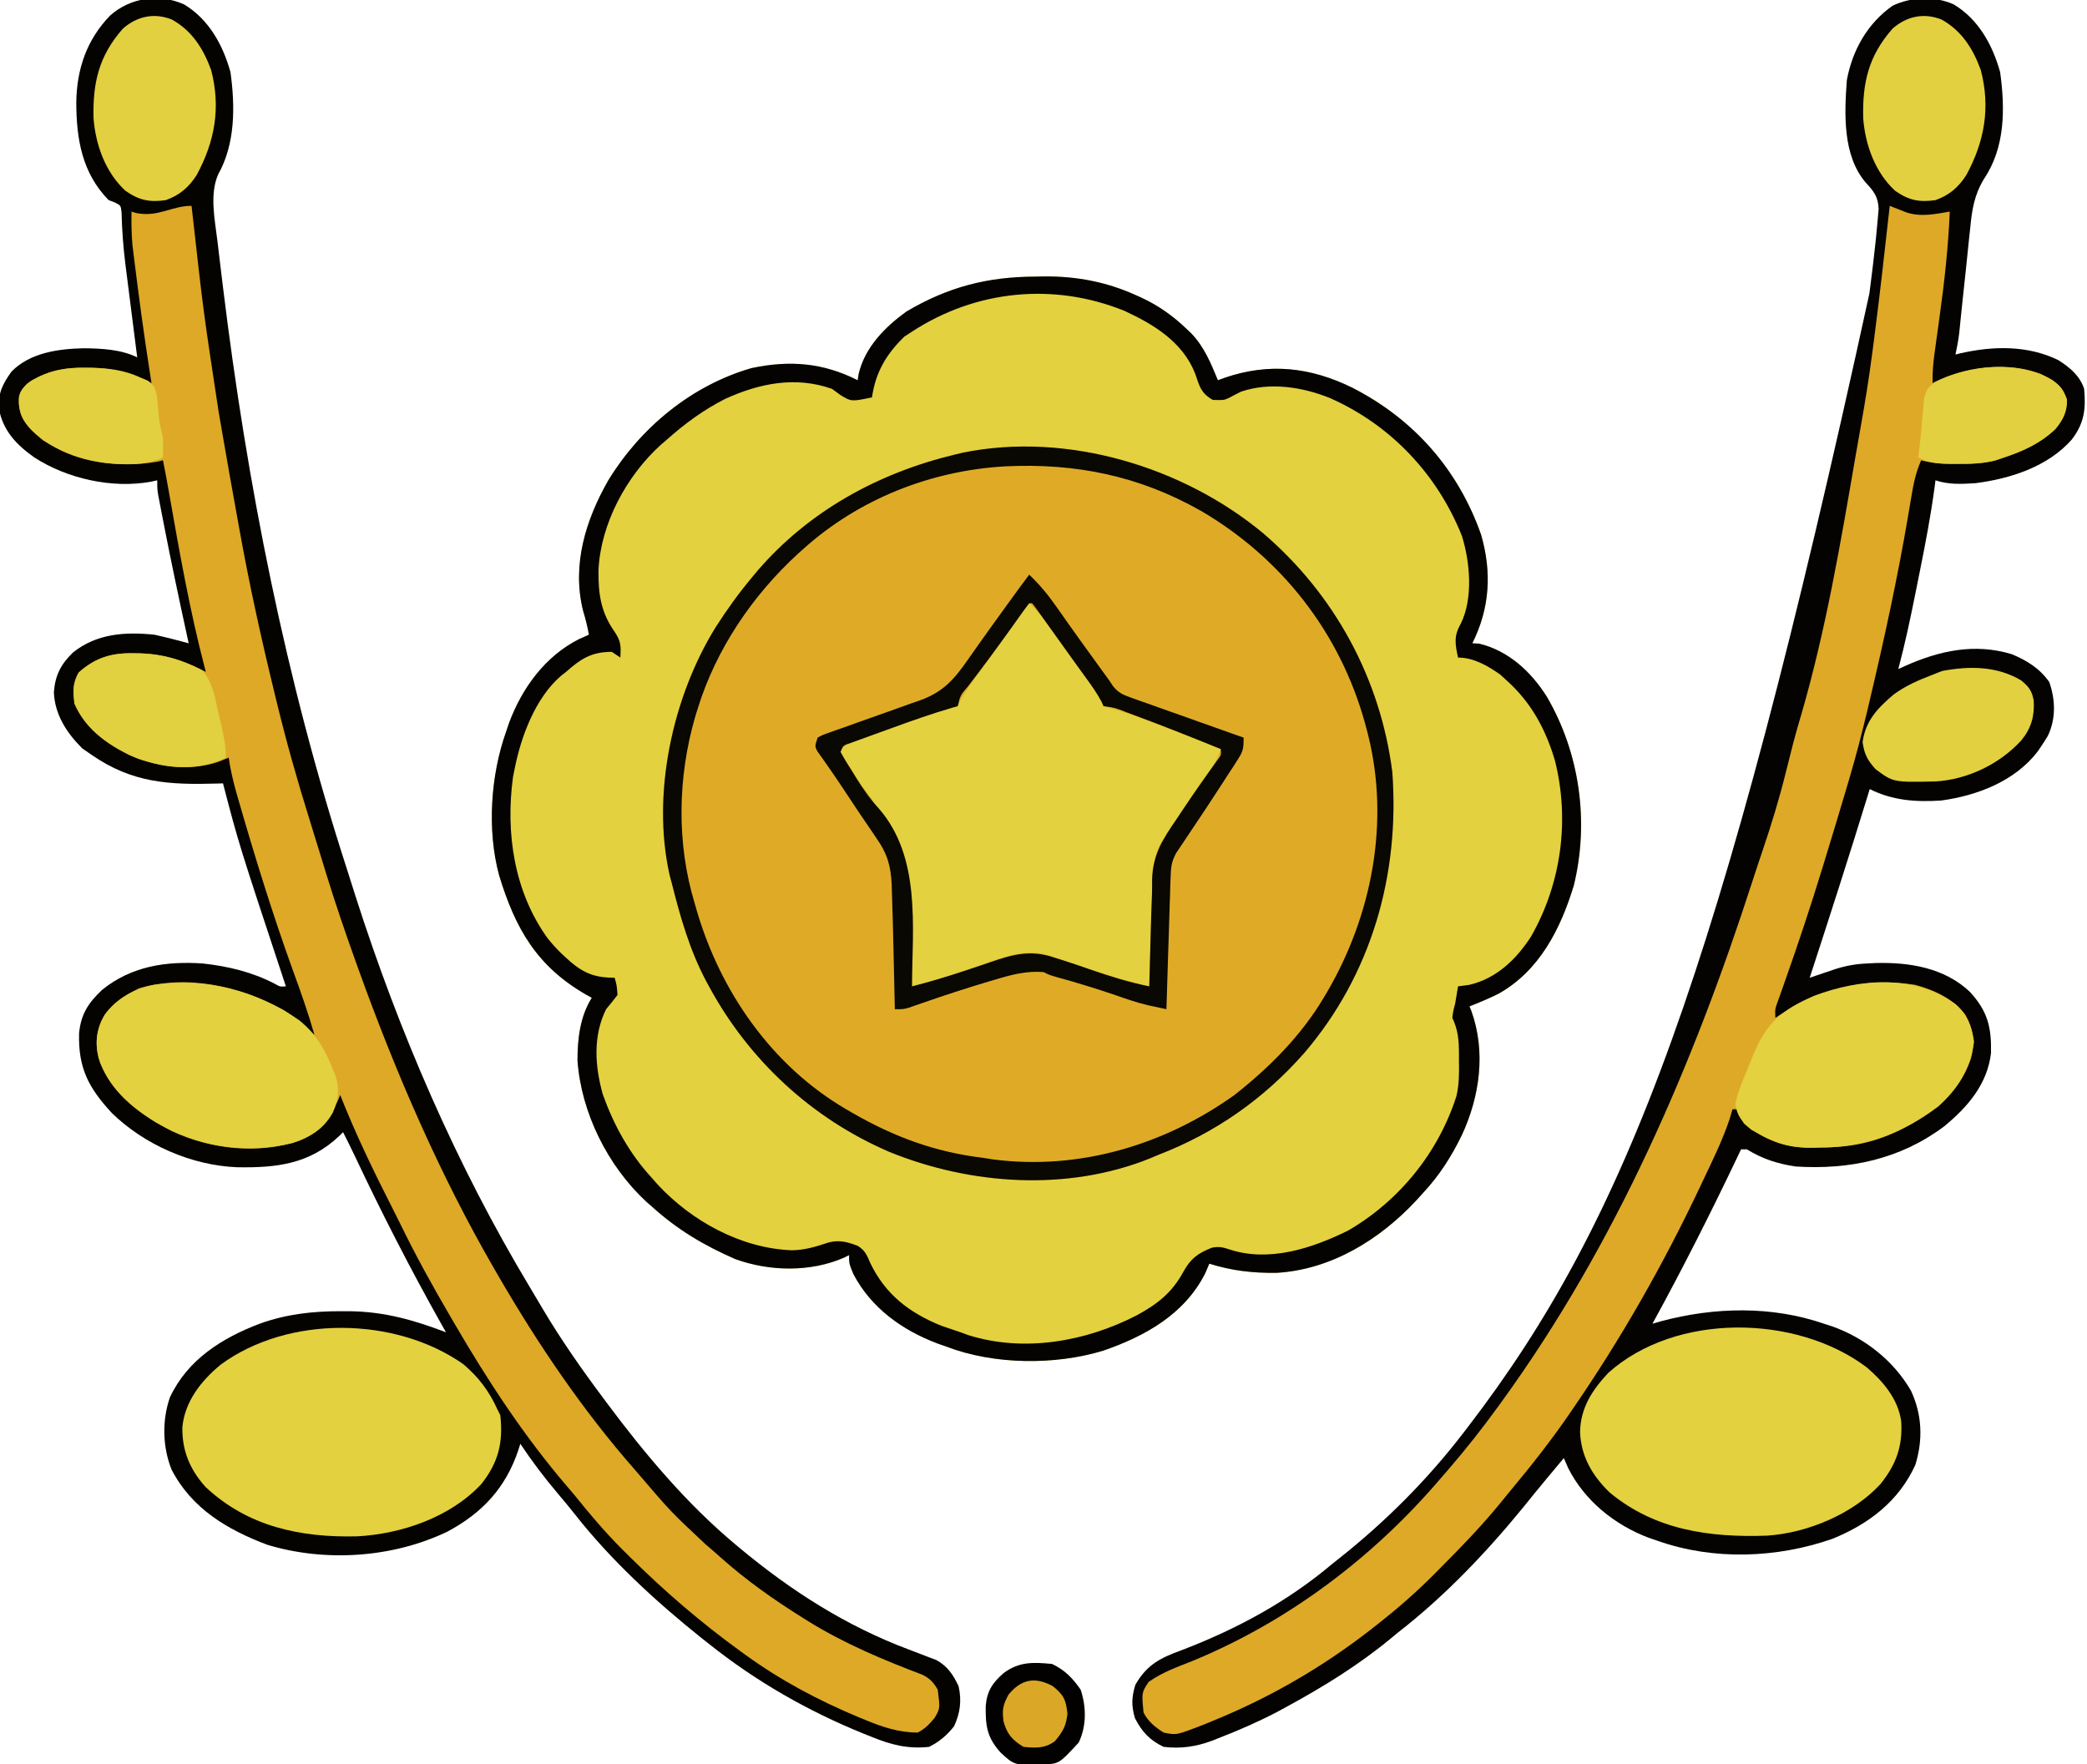<?xml version="1.0" encoding="UTF-8"?>
<svg version="1.1" xmlns="http://www.w3.org/2000/svg" width="730" height="617">
<path d="M0 0 C1.152 -0.021 2.304 -0.041 3.49 -0.062 C14.59 -0.112 24.988 1.857 35.125 6.438 C36.132 6.887 36.132 6.887 37.16 7.346 C43.152 10.139 48.155 13.668 52.938 18.25 C53.519 18.803 54.1 19.356 54.699 19.926 C59.164 24.638 61.505 30.298 63.938 36.25 C64.725 35.961 65.513 35.672 66.324 35.375 C81.97 30.042 96.255 31.653 111 38.875 C132.485 49.889 147.934 67.406 155.969 90.172 C159.819 103.362 159.078 115.969 152.938 128.25 C153.721 128.291 154.505 128.333 155.312 128.375 C165.592 130.856 173.517 138.198 179.041 147.01 C190.497 166.667 193.882 190.695 188.438 212.938 C183.828 228.119 176.421 242.8 162.125 250.812 C158.793 252.471 155.405 253.899 151.938 255.25 C152.154 255.775 152.371 256.299 152.594 256.84 C157.739 271.157 155.557 286.732 149.272 300.272 C145.665 307.691 141.56 314.167 135.938 320.25 C135.053 321.226 134.169 322.202 133.258 323.207 C120.487 336.879 103.573 347.328 84.492 348.453 C76.166 348.559 68.891 347.738 60.938 345.25 C60.463 346.364 59.989 347.478 59.5 348.625 C52.251 362.945 38.563 370.566 23.938 375.637 C6.942 380.847 -14.468 380.621 -31.062 374.25 C-32.121 373.876 -33.179 373.502 -34.27 373.117 C-46.577 368.442 -57.339 360.734 -63.562 348.875 C-65.062 345.25 -65.062 345.25 -65.062 342.25 C-65.923 342.683 -65.923 342.683 -66.801 343.125 C-78.584 348.275 -92.862 347.995 -104.883 343.637 C-115.803 338.874 -125.188 333.314 -134.062 325.25 C-135.01 324.424 -135.01 324.424 -135.977 323.582 C-149.475 311.101 -158.782 292.429 -160.066 274.152 C-160.056 266.538 -159.169 258.783 -155.062 252.25 C-155.68 251.91 -156.297 251.569 -156.934 251.219 C-174.328 241.264 -181.879 227.925 -187.525 209.264 C-191.727 193.518 -190.474 174.545 -185.062 159.25 C-184.7 158.18 -184.338 157.11 -183.965 156.008 C-179.379 143.789 -171.363 132.796 -159.562 126.812 C-158.407 126.297 -157.252 125.781 -156.062 125.25 C-156.605 122.358 -157.254 119.629 -158.125 116.812 C-162.091 100.829 -157.194 85.072 -149.276 71.234 C-137.993 52.789 -120.151 38.04 -99.188 32 C-85.918 29.178 -74.163 30.095 -62.062 36.25 C-61.948 35.523 -61.833 34.796 -61.715 34.047 C-59.55 24.765 -52.557 17.684 -45.062 12.25 C-30.513 3.629 -16.729 0.073 0 0 Z " fill="#E3D140" transform="translate(362.062,96.75)"/>
<path d="M0 0 C24.978 21.367 41.027 50.815 45.202 83.507 C47.869 119.431 37.937 154.382 14.315 181.925 C0.102 198.012 -16.793 209.807 -36.798 217.507 C-37.661 217.873 -38.523 218.239 -39.412 218.616 C-68.343 230.315 -102.274 228.014 -130.803 216.366 C-157.855 204.714 -179.808 184.34 -193.798 158.507 C-194.119 157.916 -194.44 157.324 -194.771 156.715 C-200.535 145.854 -203.795 134.381 -206.798 122.507 C-207.068 121.478 -207.337 120.449 -207.615 119.39 C-213.916 91.1 -206.553 57.232 -191.454 32.868 C-187.573 26.826 -183.414 21.01 -178.798 15.507 C-178.146 14.721 -177.494 13.934 -176.822 13.124 C-158.788 -7.795 -134.488 -21.086 -107.798 -27.493 C-106.864 -27.719 -105.929 -27.944 -104.966 -28.177 C-68.662 -35.539 -28.076 -23.311 0 0 Z " fill="#DFAB27" transform="translate(441.798,186.493)"/>
<path d="M0 0 C8.683 5.17 13.662 14.193 16.305 23.727 C17.957 35.696 18.025 48.789 12 59.5 C8.923 66.533 10.855 75.428 11.754 82.867 C11.925 84.33 11.925 84.33 12.099 85.823 C12.474 89.008 12.861 92.192 13.25 95.375 C13.384 96.48 13.518 97.584 13.656 98.722 C22.082 167.74 35.578 236.341 57.056 302.542 C58.075 305.7 59.067 308.867 60.066 312.031 C75.262 359.494 95.365 406.081 121.059 448.79 C122.572 451.308 124.068 453.836 125.559 456.367 C131.995 467.203 139.139 477.412 146.688 487.5 C147.135 488.102 147.582 488.704 148.043 489.324 C161.16 506.926 175.817 524.392 192.688 538.5 C193.23 538.954 193.772 539.409 194.33 539.877 C212.374 554.91 231.65 567.251 253.688 575.5 C255.922 576.339 258.152 577.192 260.375 578.062 C261.307 578.414 262.239 578.766 263.199 579.129 C267.137 581.298 269.127 584.298 271 588.312 C272.091 593.372 271.577 597.543 269.438 602.25 C266.994 605.392 264.252 607.718 260.688 609.5 C253.282 610.306 247.366 608.79 240.562 606 C239.649 605.637 238.736 605.274 237.796 604.9 C218.344 597.025 200.107 586.593 183.688 573.5 C182.79 572.795 181.893 572.09 180.969 571.363 C165.051 558.624 149.373 544.193 136.766 528.145 C134.851 525.708 132.873 523.337 130.866 520.975 C126.116 515.374 121.767 509.605 117.688 503.5 C117.468 504.201 117.249 504.902 117.023 505.625 C112.598 518.865 104.459 527.669 92.125 534.25 C73.049 543.387 49.48 544.974 29.191 538.82 C15.243 533.564 2.766 526.203 -4.312 512.5 C-7.469 504.565 -7.682 495.352 -4.875 487.25 C1.336 473.979 13.463 466.443 26.627 461.452 C35.918 458.137 44.979 457.111 54.812 457.125 C55.906 457.126 57 457.127 58.127 457.128 C70.22 457.303 80.441 460.201 91.688 464.5 C91.105 463.467 90.522 462.435 89.922 461.371 C79.149 442.187 69.156 422.68 59.773 402.781 C58.45 400 57.081 397.246 55.688 394.5 C55.226 394.959 54.765 395.418 54.289 395.891 C43.863 405.698 32.415 406.998 18.676 406.77 C2.691 406.152 -13.83 398.909 -25.262 387.727 C-33.387 378.905 -36.975 372.049 -36.652 359.875 C-35.977 353.172 -33.451 349.326 -28.625 344.75 C-18.381 336.422 -6.176 334.606 6.688 335.5 C15.541 336.501 23.66 338.421 31.648 342.512 C33.61 343.645 33.61 343.645 35.688 343.5 C35.515 342.979 35.343 342.458 35.165 341.922 C19.208 293.679 19.208 293.679 13.688 272.5 C13.059 272.521 12.43 272.542 11.782 272.563 C-5.105 273.052 -18.022 272.417 -32.312 262.5 C-33.921 261.386 -33.921 261.386 -35.562 260.25 C-40.979 254.834 -45.138 248.479 -45.469 240.656 C-45.039 234.728 -43.022 230.812 -38.75 226.688 C-30.462 220.099 -20.583 219.446 -10.312 220.5 C-6.284 221.397 -2.296 222.421 1.688 223.5 C1.532 222.788 1.376 222.076 1.216 221.342 C-1.713 207.898 -4.577 194.448 -7.188 180.938 C-7.402 179.833 -7.617 178.728 -7.839 177.59 C-8.034 176.569 -8.229 175.548 -8.43 174.496 C-8.601 173.601 -8.772 172.705 -8.949 171.783 C-9.312 169.5 -9.312 169.5 -9.312 166.5 C-10.028 166.659 -10.743 166.817 -11.48 166.98 C-25.055 169.471 -40.749 165.96 -52.312 158.5 C-58.536 154.076 -63.269 149.175 -64.688 141.461 C-65.027 135.973 -63.385 132.818 -60.312 128.5 C-53.885 121.888 -43.968 120.513 -35.125 120.312 C-28.958 120.363 -21.912 120.7 -16.312 123.5 C-16.459 122.356 -16.605 121.213 -16.756 120.034 C-17.305 115.731 -17.85 111.428 -18.394 107.124 C-18.628 105.273 -18.864 103.422 -19.101 101.571 C-19.444 98.887 -19.783 96.203 -20.121 93.52 C-20.232 92.65 -20.343 91.78 -20.458 90.884 C-21.207 84.854 -21.651 78.886 -21.793 72.807 C-22.064 70.338 -22.064 70.338 -24.252 69.267 C-24.932 69.014 -25.612 68.761 -26.312 68.5 C-35.663 58.962 -37.609 47.011 -37.629 34.282 C-37.459 22.636 -33.993 12.4 -25.77 3.906 C-18.723 -2.326 -8.688 -3.835 0 0 Z " fill="#040300" transform="translate(64.312,1.5)"/>
<path d="M0 0 C8.683 5.17 13.662 14.193 16.305 23.727 C18.077 36.566 18.079 50.052 10.687 61.026 C7.238 66.723 6.432 71.903 5.824 78.457 C5.702 79.563 5.58 80.669 5.454 81.809 C5.071 85.308 4.722 88.81 4.375 92.312 C4.002 95.832 3.623 99.351 3.243 102.87 C3.01 105.051 2.783 107.232 2.562 109.414 C2.461 110.403 2.36 111.391 2.257 112.409 C2.17 113.274 2.084 114.139 1.995 115.03 C1.681 117.554 1.217 120.013 0.688 122.5 C1.561 122.283 1.561 122.283 2.453 122.062 C13.834 119.486 25.896 119.21 36.633 124.449 C40.715 127.044 44.147 129.877 45.688 134.5 C46.317 141.537 45.777 146.418 41.422 152.172 C33.056 161.721 19.909 165.944 7.688 167.5 C2.807 167.814 -1.645 168.056 -6.312 166.5 C-6.411 167.277 -6.51 168.054 -6.612 168.855 C-7.927 178.651 -9.756 188.302 -11.717 197.987 C-12.25 200.627 -12.777 203.268 -13.303 205.91 C-15.09 214.835 -16.967 223.702 -19.312 232.5 C-18.505 232.136 -17.697 231.773 -16.865 231.398 C-4.835 226.051 7.422 223.383 20.402 227.324 C25.753 229.577 30.103 232.26 33.5 237.062 C35.637 243.249 35.863 249.727 33.062 255.75 C32.312 257.025 31.52 258.277 30.688 259.5 C30.287 260.094 29.886 260.689 29.473 261.301 C21.498 271.726 8.339 276.774 -4.312 278.5 C-13.18 279.085 -21.269 278.522 -29.312 274.5 C-29.522 275.185 -29.732 275.869 -29.948 276.575 C-36.512 297.957 -43.37 319.238 -50.312 340.5 C-49.492 340.22 -48.671 339.94 -47.826 339.651 C-46.748 339.287 -45.669 338.922 -44.559 338.547 C-43.491 338.184 -42.422 337.822 -41.322 337.448 C-37.593 336.273 -34.204 335.668 -30.312 335.5 C-28.849 335.423 -28.849 335.423 -27.355 335.344 C-15.453 335.005 -3.227 336.97 5.727 345.426 C11.909 352.181 13.289 357.654 13.117 366.801 C11.847 377.739 4.937 385.715 -3.312 392.5 C-18.694 404.001 -36.429 407.727 -55.312 406.5 C-61.761 405.505 -66.751 403.871 -72.312 400.5 C-72.972 400.5 -73.632 400.5 -74.312 400.5 C-74.922 401.78 -74.922 401.78 -75.543 403.085 C-84.966 422.843 -94.781 442.308 -105.312 461.5 C-103.816 461.067 -103.816 461.067 -102.289 460.625 C-83.672 455.653 -63.642 455.179 -45.312 461.5 C-44.377 461.8 -43.441 462.101 -42.477 462.41 C-31.013 466.484 -20.975 474.415 -14.875 484.938 C-10.985 493.316 -10.636 502.082 -13.355 510.871 C-19.135 523.58 -29.663 531.586 -42.395 536.75 C-61.753 543.509 -83.865 544.317 -103.312 537.5 C-104.407 537.126 -105.501 536.752 -106.629 536.367 C-118.531 531.869 -129.018 523.445 -134.812 511.938 C-135.308 510.803 -135.803 509.669 -136.312 508.5 C-137.792 510.27 -139.271 512.041 -140.75 513.812 C-141.433 514.63 -141.433 514.63 -142.129 515.463 C-145.018 518.927 -147.862 522.422 -150.688 525.938 C-163.645 541.767 -178.142 556.954 -194.312 569.5 C-195.094 570.148 -195.875 570.797 -196.68 571.465 C-207.975 580.816 -220.442 588.525 -233.312 595.5 C-234.408 596.096 -235.504 596.691 -236.633 597.305 C-243.286 600.778 -250.063 603.74 -257.062 606.438 C-257.83 606.744 -258.598 607.051 -259.389 607.367 C-265.02 609.458 -270.314 610.229 -276.312 609.5 C-281.174 607.159 -283.834 604.273 -286.312 599.5 C-287.603 595.16 -287.516 592.166 -286.188 587.812 C-282.171 580.717 -277.347 578.358 -270 575.688 C-250.816 568.339 -233.063 558.797 -217.312 545.5 C-216.491 544.85 -215.67 544.201 -214.824 543.531 C-198.607 530.654 -183.899 515.946 -171.312 499.5 C-170.781 498.809 -170.25 498.118 -169.703 497.406 C-114.898 425.922 -81.736 341.101 -29.438 101.188 C-29.334 100.392 -29.23 99.596 -29.123 98.776 C-28.465 93.69 -27.854 88.6 -27.312 83.5 C-27.237 82.792 -27.161 82.083 -27.083 81.353 C-26.873 79.291 -26.687 77.229 -26.512 75.164 C-26.407 73.982 -26.302 72.799 -26.194 71.581 C-26.356 67.356 -27.86 65.399 -30.68 62.402 C-38.856 52.876 -38.176 38.2 -37.312 26.5 C-35.36 16.021 -30.088 6.661 -21.312 0.5 C-14.775 -2.615 -6.692 -2.954 0 0 Z " fill="#040301" transform="translate(683.312,1.5)"/>
<path d="M0 0 C0.066 0.571 0.133 1.142 0.201 1.73 C4.126 36.913 4.126 36.913 9.451 71.9 C9.971 74.837 10.477 77.775 10.98 80.715 C12.471 89.42 14.022 98.113 15.602 106.802 C15.991 108.949 16.376 111.096 16.76 113.244 C20.207 132.423 24.386 151.381 29 170.312 C29.245 171.326 29.491 172.339 29.743 173.382 C33.126 187.299 36.988 201.011 41.272 214.677 C42.238 217.759 43.181 220.848 44.125 223.938 C44.586 225.429 44.586 225.429 45.057 226.951 C45.726 229.112 46.389 231.275 47.048 233.439 C50.27 243.911 53.796 254.252 57.5 264.562 C57.803 265.407 58.107 266.252 58.419 267.122 C71.411 303.177 86.779 338.801 106 372 C106.489 372.847 106.978 373.693 107.482 374.565 C121.334 398.387 136.809 421.266 155 442 C155.598 442.697 156.196 443.395 156.812 444.113 C167.649 456.775 167.649 456.775 179.781 468.148 C181.541 469.617 183.262 471.133 184.969 472.664 C194.032 480.759 203.702 487.564 214 494 C214.619 494.387 215.238 494.773 215.875 495.172 C228.391 502.883 241.984 508.621 255.715 513.797 C258.369 515.194 259.505 516.413 261 519 C261.845 525.545 261.845 525.545 259.945 528.816 C258.173 530.992 256.526 532.737 254 534 C247.413 533.999 241.637 532.063 235.625 529.562 C234.766 529.211 233.908 528.86 233.023 528.498 C219.273 522.738 206.087 515.748 194 507 C193.396 506.565 192.792 506.129 192.17 505.681 C178.186 495.546 165.447 484.607 153.188 472.438 C152.316 471.575 151.444 470.713 150.546 469.824 C144.608 463.857 139.255 457.57 134 451 C133.136 449.973 132.268 448.949 131.391 447.934 C116.372 430.421 103.599 410.909 92 391 C91.528 390.192 91.055 389.384 90.569 388.552 C84.318 377.835 78.339 367.058 72.927 355.893 C71.998 353.996 71.046 352.112 70.086 350.23 C63.559 337.421 57.274 324.38 52 311 C51.58 311.996 51.58 311.996 51.152 313.012 C47.888 320.202 45.012 323.802 37.809 326.961 C23.354 331.892 6.612 329.997 -6.953 323.609 C-17.578 318.094 -27.197 311.305 -31.938 299.875 C-33.611 294.582 -33.695 290.079 -31.5 284.938 C-28.541 279.514 -23.799 276.399 -18.375 273.688 C-1.138 268.698 16.494 272.966 31.914 281.117 C36.076 283.657 39.55 286.581 43 290 C40.817 282.325 38.18 274.865 35.438 267.375 C28.356 247.783 22.211 227.889 16.438 207.875 C16.198 207.047 15.959 206.219 15.712 205.365 C14.552 201.261 13.602 197.232 13 193 C11.783 193.495 10.566 193.99 9.312 194.5 C-1.312 197.975 -11.871 196.278 -22 192 C-30.114 187.803 -37.322 182.611 -41 174 C-41.423 169.555 -41.636 167.167 -39.5 163.25 C-33.718 158.046 -27.926 156.312 -20.25 156.5 C-19.469 156.509 -18.687 156.518 -17.882 156.528 C-9.505 156.788 -2.43 159.255 5 163 C4.86 162.473 4.72 161.946 4.576 161.403 C-0.661 141.356 -4.233 121.03 -7.82 100.636 C-8.505 96.748 -9.2 92.867 -10 89 C-10.668 89.16 -11.335 89.32 -12.023 89.484 C-25.93 91.893 -40.03 89.621 -52 82 C-56.579 78.138 -59.738 75.285 -60.438 69.188 C-60.378 65.544 -60.097 65.109 -57.5 62.188 C-51.19 57.791 -44.7 56.487 -37.125 56.625 C-36.339 56.632 -35.552 56.64 -34.742 56.647 C-27.105 56.828 -20.778 58.505 -14 62 C-14.11 61.317 -14.219 60.634 -14.332 59.93 C-16.544 45.867 -18.456 31.755 -20.188 17.625 C-20.346 16.339 -20.505 15.052 -20.668 13.727 C-21.02 9.779 -21.057 5.96 -21 2 C-20.484 2.165 -19.969 2.33 -19.438 2.5 C-11.667 4.094 -7.084 0 0 0 Z " fill="#DEA927" transform="translate(67,72)"/>
<path d="M0 0 C0.535 0.214 1.071 0.427 1.623 0.647 C2.332 0.924 3.042 1.2 3.773 1.484 C4.474 1.76 5.174 2.035 5.896 2.319 C10.948 3.954 15.902 2.885 21 2 C20.474 14.364 19.152 26.498 17.438 38.75 C17.085 41.295 16.734 43.839 16.388 46.385 C16.174 47.949 15.957 49.513 15.737 51.076 C15.233 54.744 14.877 58.296 15 62 C16.454 61.319 16.454 61.319 17.938 60.625 C28.499 56.203 41.857 54.651 52.75 58.75 C57.359 60.965 60.239 62.859 62 67.812 C62 72.077 60.64 74.779 58 78 C52.808 83.001 46.776 85.752 40 88 C38.933 88.362 37.865 88.724 36.766 89.098 C32.341 90.158 28.338 90.258 23.812 90.188 C22.622 90.187 22.622 90.187 21.408 90.186 C17.749 90.158 14.542 89.994 11 89 C9.149 93.109 8.31 97.196 7.59 101.613 C7.325 103.168 7.059 104.722 6.792 106.276 C6.584 107.506 6.584 107.506 6.372 108.76 C2.696 130.357 -1.958 151.685 -7 173 C-7.266 174.126 -7.532 175.252 -7.806 176.412 C-9.763 184.627 -11.888 192.778 -14.289 200.875 C-14.504 201.602 -14.719 202.329 -14.94 203.077 C-17.461 211.585 -20.027 220.078 -22.625 228.562 C-22.879 229.393 -23.133 230.223 -23.394 231.079 C-27.539 244.602 -31.971 258.007 -36.698 271.338 C-37.133 272.572 -37.568 273.807 -38.016 275.078 C-38.4 276.155 -38.785 277.232 -39.181 278.341 C-40.147 281.014 -40.147 281.014 -40 284 C-39.406 283.613 -38.811 283.227 -38.199 282.828 C-23.935 273.866 -7.982 269.733 8.867 272.465 C15.513 274.214 22.23 277.327 26.449 282.922 C29.305 288.093 29.918 292.558 28.375 298.344 C24.053 310.848 14.508 317.63 3.133 323.473 C-6.153 327.884 -14.229 329.362 -24.438 329.375 C-25.423 329.399 -26.408 329.424 -27.424 329.449 C-36.52 329.485 -43.871 326.738 -51 321 C-52.375 318.25 -52.375 318.25 -53 316 C-53.66 316 -54.32 316 -55 316 C-55.343 317.154 -55.686 318.307 -56.039 319.496 C-58.528 326.942 -62.017 333.979 -65.375 341.062 C-65.907 342.188 -65.907 342.188 -66.449 343.337 C-79.262 370.423 -94.018 396.306 -111 421 C-111.425 421.621 -111.85 422.241 -112.288 422.881 C-118.549 431.984 -125.346 440.599 -132.414 449.089 C-133.862 450.834 -135.294 452.591 -136.723 454.352 C-143.08 462.078 -150.012 469.221 -157.062 476.312 C-157.972 477.232 -158.882 478.151 -159.82 479.098 C-165.906 485.156 -172.247 490.699 -179 496 C-179.762 496.601 -180.523 497.201 -181.308 497.82 C-198.474 511.176 -216.854 521.815 -237 530 C-238.659 530.681 -238.659 530.681 -240.352 531.375 C-249.527 534.936 -249.527 534.936 -254 534 C-256.911 532.139 -259.428 530.144 -261 527 C-261.684 520.05 -261.684 520.05 -259.25 516.312 C-254.517 512.945 -249.384 511.123 -244 509 C-210.402 495.178 -180.564 472.675 -157 445 C-156.11 443.972 -155.219 442.945 -154.328 441.918 C-148.229 434.844 -142.474 427.571 -137 420 C-136.55 419.382 -136.101 418.763 -135.638 418.126 C-95.746 363.096 -68.814 300.593 -48.025 236.222 C-46.861 232.62 -45.675 229.027 -44.456 225.443 C-41.401 216.451 -38.659 207.475 -36.375 198.25 C-35.781 195.902 -35.186 193.554 -34.59 191.207 C-34.314 190.119 -34.038 189.03 -33.753 187.909 C-32.886 184.559 -31.932 181.251 -30.938 177.938 C-22.407 148.606 -17.216 118.155 -12.051 88.076 C-11.456 84.612 -10.85 81.151 -10.226 77.693 C-8.634 68.859 -7.222 60.028 -6.062 51.125 C-5.898 49.883 -5.734 48.641 -5.565 47.361 C-3.514 31.597 -1.753 15.799 0 0 Z " fill="#DEA927" transform="translate(661,72)"/>
<path d="M0 0 C4.055 3.692 7.035 8.05 10.188 12.5 C14.845 19.028 19.582 25.47 24.488 31.812 C26 34 26 34 26 36 C26.548 36.151 27.096 36.303 27.66 36.458 C34.931 38.547 41.977 41.163 49.035 43.871 C51.023 44.634 53.013 45.392 55.004 46.148 C64.661 49.831 64.661 49.831 67 51 C65.334 56.039 62.401 60.094 59.438 64.438 C58.357 66.053 57.276 67.669 56.195 69.285 C54.249 72.176 52.27 75.037 50.242 77.871 C49.432 79.039 48.622 80.207 47.812 81.375 C47.097 82.373 46.382 83.37 45.645 84.398 C43.282 89.572 43.197 94.363 43 100 C42.974 100.666 42.948 101.333 42.921 102.019 C42.718 107.262 42.573 112.505 42.438 117.75 C42.394 119.333 42.351 120.917 42.307 122.5 C42.201 126.333 42.099 130.167 42 134 C33.39 131.969 25.098 129.449 16.758 126.518 C15.021 125.921 13.276 125.347 11.524 124.796 C9.936 124.295 8.36 123.747 6.812 123.134 C-2.387 120.196 -11.808 124.893 -20.5 127.875 C-23.121 128.749 -25.744 129.617 -28.368 130.483 C-29.993 131.022 -31.616 131.567 -33.236 132.119 C-38.789 134 -38.789 134 -41 134 C-40.987 132.722 -40.975 131.443 -40.961 130.126 C-40.058 96.677 -40.058 96.677 -55.228 68.072 C-57.981 64.853 -60.189 61.331 -62.438 57.75 C-63.158 56.672 -63.879 55.595 -64.621 54.484 C-65.076 53.665 -65.531 52.845 -66 52 C-64.276 48.552 -60.129 47.994 -56.66 46.742 C-55.823 46.434 -54.986 46.126 -54.123 45.809 C-52.35 45.159 -50.575 44.512 -48.799 43.868 C-46.075 42.879 -43.354 41.88 -40.635 40.879 C-38.914 40.249 -37.194 39.62 -35.473 38.992 C-34.655 38.692 -33.837 38.392 -32.995 38.083 C-27.233 36 -27.233 36 -25 36 C-24.759 35.466 -24.518 34.933 -24.27 34.383 C-22.659 31.359 -20.696 28.641 -18.688 25.875 C-18.26 25.282 -17.833 24.689 -17.393 24.078 C-15.931 22.05 -14.466 20.025 -13 18 C-11.816 16.36 -10.633 14.719 -9.449 13.078 C-6.303 8.717 -3.152 4.357 0 0 Z " fill="#E3D140" transform="translate(360,211)"/>
<path d="M0 0 C1.152 -0.021 2.304 -0.041 3.49 -0.062 C14.59 -0.112 24.988 1.857 35.125 6.438 C36.132 6.887 36.132 6.887 37.16 7.346 C43.152 10.139 48.155 13.668 52.938 18.25 C53.519 18.803 54.1 19.356 54.699 19.926 C59.164 24.638 61.505 30.298 63.938 36.25 C64.725 35.961 65.513 35.672 66.324 35.375 C81.97 30.042 96.255 31.653 111 38.875 C132.485 49.889 147.934 67.406 155.969 90.172 C159.819 103.362 159.078 115.969 152.938 128.25 C153.721 128.291 154.505 128.333 155.312 128.375 C165.592 130.856 173.517 138.198 179.041 147.01 C190.497 166.667 193.882 190.695 188.438 212.938 C183.828 228.119 176.421 242.8 162.125 250.812 C158.793 252.471 155.405 253.899 151.938 255.25 C152.154 255.775 152.371 256.299 152.594 256.84 C157.739 271.157 155.557 286.732 149.272 300.272 C145.665 307.691 141.56 314.167 135.938 320.25 C135.053 321.226 134.169 322.202 133.258 323.207 C120.487 336.879 103.573 347.328 84.492 348.453 C76.166 348.559 68.891 347.738 60.938 345.25 C60.463 346.364 59.989 347.478 59.5 348.625 C52.251 362.945 38.563 370.566 23.938 375.637 C6.942 380.847 -14.468 380.621 -31.062 374.25 C-32.121 373.876 -33.179 373.502 -34.27 373.117 C-46.577 368.442 -57.339 360.734 -63.562 348.875 C-65.062 345.25 -65.062 345.25 -65.062 342.25 C-65.923 342.683 -65.923 342.683 -66.801 343.125 C-78.584 348.275 -92.862 347.995 -104.883 343.637 C-115.803 338.874 -125.188 333.314 -134.062 325.25 C-135.01 324.424 -135.01 324.424 -135.977 323.582 C-149.475 311.101 -158.782 292.429 -160.066 274.152 C-160.056 266.538 -159.169 258.783 -155.062 252.25 C-155.68 251.91 -156.297 251.569 -156.934 251.219 C-174.328 241.264 -181.879 227.925 -187.525 209.264 C-191.727 193.518 -190.474 174.545 -185.062 159.25 C-184.7 158.18 -184.338 157.11 -183.965 156.008 C-179.379 143.789 -171.363 132.796 -159.562 126.812 C-158.407 126.297 -157.252 125.781 -156.062 125.25 C-156.605 122.358 -157.254 119.629 -158.125 116.812 C-162.091 100.829 -157.194 85.072 -149.276 71.234 C-137.993 52.789 -120.151 38.04 -99.188 32 C-85.918 29.178 -74.163 30.095 -62.062 36.25 C-61.948 35.523 -61.833 34.796 -61.715 34.047 C-59.55 24.765 -52.557 17.684 -45.062 12.25 C-30.513 3.629 -16.729 0.073 0 0 Z M-43.062 19.25 C-44.393 20.116 -44.393 20.116 -45.75 21 C-52.115 27.193 -55.788 33.473 -57.062 42.25 C-64.255 43.738 -64.255 43.738 -68.062 41.438 C-69.052 40.716 -70.043 39.994 -71.062 39.25 C-83.846 34.765 -96.346 37.292 -108.383 42.758 C-116.101 46.681 -122.625 51.488 -129.062 57.25 C-129.685 57.779 -130.308 58.307 -130.949 58.852 C-142.944 69.756 -151.943 86.39 -152.717 102.634 C-152.826 110.841 -151.943 117.388 -147.062 124.25 C-144.772 127.685 -144.884 129.235 -145.062 133.25 C-146.053 132.59 -147.042 131.93 -148.062 131.25 C-155.163 131.25 -158.835 133.646 -164.062 138.25 C-164.649 138.709 -165.236 139.168 -165.84 139.641 C-174.791 147.353 -179.862 160.937 -182.062 172.25 C-182.246 173.152 -182.429 174.055 -182.617 174.984 C-185.286 194.553 -182.24 215.218 -170.488 231.465 C-168.494 233.961 -166.463 236.135 -164.062 238.25 C-163.477 238.777 -162.892 239.304 -162.289 239.848 C-157.375 243.955 -153.449 245.22 -147.062 245.25 C-146.312 247.938 -146.312 247.938 -146.062 251.25 C-147.35 252.952 -148.692 254.613 -150.062 256.25 C-154.705 265.612 -153.978 276.146 -151.23 285.977 C-147.343 296.871 -141.903 306.705 -134.062 315.25 C-133.399 316.005 -132.735 316.761 -132.051 317.539 C-120.049 330.451 -102.816 339.898 -85.062 340.562 C-80.482 340.49 -76.638 339.294 -72.32 337.859 C-68.506 336.83 -65.642 337.656 -62.047 339.008 C-59.461 340.627 -58.889 342.156 -57.688 344.938 C-52.45 355.951 -43.963 362.49 -32.688 367 C-30.486 367.771 -28.278 368.522 -26.062 369.25 C-25.187 369.571 -24.312 369.892 -23.41 370.223 C-3.926 376.374 17.69 372.509 35.429 363.38 C42.751 359.417 47.853 355.466 51.875 348.062 C54.453 343.429 56.91 341.619 61.789 339.676 C64.236 339.191 65.592 339.46 67.938 340.25 C81.85 344.888 97.082 339.82 109.562 333.625 C127.424 323.232 141.096 306.344 147.375 286.637 C148.366 282.431 148.331 278.3 148.25 274 C148.253 273.129 148.256 272.257 148.26 271.359 C148.222 266.827 147.896 263.413 145.938 259.25 C146.25 256.812 146.25 256.812 146.938 254.25 C147.277 252.251 147.612 250.251 147.938 248.25 C149.196 248.085 150.454 247.92 151.75 247.75 C161.305 245.583 168.371 238.802 173.516 230.742 C184.091 212.206 187.033 190.009 181.844 169.324 C178.612 158.362 173.57 148.974 164.938 141.25 C164.195 140.569 163.452 139.889 162.688 139.188 C158.301 136.097 153.386 133.25 147.938 133.25 C146.895 128.47 146.418 125.731 148.875 121.438 C153.262 112.633 152.161 99.904 149.312 90.75 C140.707 69.146 124.418 51.904 103.165 42.491 C93.554 38.587 82.074 36.82 72.047 40.234 C70.605 40.95 69.173 41.687 67.758 42.453 C65.938 43.25 65.938 43.25 62.125 43.125 C57.953 40.671 57.531 38.419 56.008 33.977 C51.662 22.906 41.65 16.787 31.312 12 C6.498 1.945 -20.741 4.689 -43.062 19.25 Z " fill="#040301" transform="translate(362.062,96.75)"/>
<path d="M0 0 C5.786 4.895 11.018 11.081 12.156 18.824 C12.743 27.623 10.451 33.987 4.938 40.879 C-4.649 51.348 -20.582 58.019 -34.762 58.95 C-54.733 59.662 -73.964 57.044 -89.844 43.824 C-95.905 37.942 -99.86 31.209 -100.156 22.637 C-100.005 14.237 -95.87 7.947 -90.238 1.961 C-66.672 -19.068 -24.721 -18.5 0 0 Z " fill="#E3D140" transform="translate(652.844,478.176)"/>
<path d="M0 0 C5.411 4.579 9.028 9.424 11.953 15.859 C12.448 16.849 12.448 16.849 12.953 17.859 C14.006 27.365 12.313 34.294 6.414 41.824 C-4.396 53.531 -21.586 59.419 -37.203 60.23 C-56.944 60.681 -75.238 56.889 -90.102 43.012 C-95.623 36.902 -98.41 30.24 -98.258 22 C-97.367 12.96 -91.656 5.789 -84.859 0.172 C-61.29 -17.131 -23.865 -16.767 0 0 Z " fill="#E3D140" transform="translate(162.047,477.141)"/>
<path d="M0 0 C24.978 21.367 41.027 50.815 45.202 83.507 C47.869 119.431 37.937 154.382 14.315 181.925 C0.102 198.012 -16.793 209.807 -36.798 217.507 C-37.661 217.873 -38.523 218.239 -39.412 218.616 C-68.343 230.315 -102.274 228.014 -130.803 216.366 C-157.855 204.714 -179.808 184.34 -193.798 158.507 C-194.119 157.916 -194.44 157.324 -194.771 156.715 C-200.535 145.854 -203.795 134.381 -206.798 122.507 C-207.068 121.478 -207.337 120.449 -207.615 119.39 C-213.916 91.1 -206.553 57.232 -191.454 32.868 C-187.573 26.826 -183.414 21.01 -178.798 15.507 C-178.146 14.721 -177.494 13.934 -176.822 13.124 C-158.788 -7.795 -134.488 -21.086 -107.798 -27.493 C-106.864 -27.719 -105.929 -27.944 -104.966 -28.177 C-68.662 -35.539 -28.076 -23.311 0 0 Z M-90.17 -23.38 C-116.144 -21.91 -141.362 -11.986 -160.798 5.507 C-161.65 6.27 -161.65 6.27 -162.519 7.048 C-178.564 21.686 -191.385 40.641 -197.798 61.507 C-198.073 62.398 -198.347 63.288 -198.63 64.206 C-204.763 85.382 -205.2 108.373 -198.798 129.507 C-198.584 130.252 -198.37 130.998 -198.149 131.766 C-189.867 160.301 -171.787 186.356 -145.798 201.507 C-145.088 201.922 -144.378 202.336 -143.646 202.764 C-128.881 211.235 -114.772 216.449 -97.798 218.507 C-96.101 218.774 -96.101 218.774 -94.369 219.046 C-64.282 222.93 -34.438 213.964 -9.982 196.495 C2.183 186.916 13.256 175.852 21.202 162.507 C21.772 161.55 21.772 161.55 22.353 160.574 C38.077 133.651 44.38 101.148 36.736 70.525 C36.56 69.859 36.383 69.193 36.202 68.507 C36.014 67.797 35.826 67.087 35.632 66.355 C26.888 34.789 6.448 8.649 -21.755 -7.825 C-43.409 -20.085 -65.51 -24.553 -90.17 -23.38 Z " fill="#0A0802" transform="translate(441.798,186.493)"/>
<path d="M0 0 C5.567 4.548 8.619 9.51 11.305 16.121 C11.852 17.405 11.852 17.405 12.41 18.715 C14.19 23.502 13.761 27.645 11.742 32.246 C8.476 38.11 3.872 40.816 -2.383 42.934 C-19.027 46.928 -35.511 44.228 -50.199 35.68 C-59.137 30.099 -66.969 23.421 -70.258 13.02 C-71.563 7.357 -70.832 3.058 -68.098 -1.953 C-63.985 -7.601 -57.748 -11.099 -50.977 -12.402 C-32.741 -15.051 -15.064 -10.501 0 0 Z " fill="#E3D140" transform="translate(104.695,356.879)"/>
<path d="M0 0 C4.093 3.702 5.622 7.738 6.418 13.109 C5.124 22.493 0.918 29.427 -6.082 35.734 C-18.71 45.244 -31.801 50.089 -47.52 50.109 C-48.505 50.134 -49.491 50.158 -50.506 50.184 C-57.267 50.21 -62.166 48.983 -68.082 45.734 C-69.196 45.136 -70.31 44.538 -71.457 43.922 C-74.725 41.199 -76.581 38.968 -77.082 34.734 C-76.004 29.981 -74.132 25.638 -72.207 21.172 C-71.728 19.966 -71.248 18.76 -70.754 17.518 C-66.055 6.262 -60.647 1.868 -49.602 -2.941 C-33.354 -9.055 -14.656 -10.48 0 0 Z " fill="#E3D140" transform="translate(684.082,351.266)"/>
<path d="M0 0 C3.658 3.484 6.596 7.025 9.5 11.188 C10.365 12.418 11.231 13.649 12.098 14.879 C12.559 15.536 13.021 16.194 13.497 16.872 C16.28 20.811 19.111 24.716 21.938 28.625 C22.771 29.78 22.771 29.78 23.621 30.958 C25.806 33.982 25.806 33.982 28 37 C28.65 37.989 28.65 37.989 29.312 38.998 C31.249 41.295 32.571 41.925 35.38 42.923 C36.26 43.243 37.141 43.563 38.048 43.893 C38.995 44.222 39.942 44.551 40.918 44.891 C41.89 45.24 42.863 45.59 43.865 45.95 C46.968 47.062 50.078 48.156 53.188 49.25 C55.294 50.001 57.4 50.754 59.506 51.508 C64.666 53.352 69.831 55.182 75 57 C75 61.065 74.798 61.814 72.727 65.02 C72.236 65.788 71.745 66.556 71.24 67.347 C70.707 68.161 70.174 68.974 69.625 69.812 C69.085 70.652 68.545 71.491 67.989 72.356 C64.124 78.341 60.198 84.287 56.211 90.191 C55.133 91.788 54.066 93.394 53 95 C52.473 95.779 51.947 96.558 51.404 97.36 C49.86 100.263 49.579 102.078 49.476 105.341 C49.436 106.382 49.396 107.422 49.355 108.495 C49.313 110.162 49.313 110.162 49.27 111.863 C49.229 113.01 49.189 114.158 49.148 115.339 C49.023 118.997 48.917 122.654 48.812 126.312 C48.731 128.795 48.648 131.277 48.564 133.76 C48.362 139.839 48.175 145.919 48 152 C46.59 151.698 45.18 151.392 43.77 151.085 C42.985 150.916 42.2 150.746 41.391 150.571 C37.613 149.669 33.978 148.402 30.312 147.125 C23.465 144.785 16.605 142.676 9.625 140.762 C7 140 7 140 5 139 C-0.997 138.558 -5.954 139.858 -11.625 141.562 C-12.528 141.826 -13.431 142.09 -14.361 142.362 C-22.084 144.65 -29.725 147.176 -37.334 149.815 C-38.165 150.1 -38.996 150.386 -39.852 150.68 C-40.582 150.935 -41.312 151.19 -42.065 151.453 C-44 152 -44 152 -47 152 C-47.025 150.851 -47.05 149.702 -47.076 148.519 C-47.171 144.202 -47.271 139.886 -47.372 135.569 C-47.415 133.711 -47.457 131.853 -47.497 129.995 C-47.612 124.749 -47.746 119.505 -47.924 114.26 C-47.991 112.274 -48.047 110.287 -48.102 108.3 C-48.428 101.789 -49.663 97.495 -53.438 92.188 C-53.881 91.522 -54.325 90.857 -54.782 90.172 C-55.707 88.79 -56.642 87.415 -57.587 86.048 C-58.976 84.035 -60.331 82.003 -61.676 79.961 C-64.732 75.328 -67.798 70.705 -70.996 66.168 C-71.833 64.971 -71.833 64.971 -72.688 63.75 C-73.166 63.085 -73.644 62.42 -74.137 61.734 C-75 60 -75 60 -74 57 C-72.281 56.065 -72.281 56.065 -70.019 55.27 C-69.174 54.966 -68.329 54.662 -67.459 54.349 C-66.539 54.03 -65.619 53.711 -64.672 53.383 C-62.738 52.686 -60.805 51.99 -58.871 51.293 C-55.813 50.207 -52.754 49.126 -49.694 48.048 C-46.745 47.005 -43.802 45.945 -40.859 44.883 C-39.948 44.568 -39.036 44.253 -38.097 43.929 C-30.157 41.055 -26.304 36.698 -21.5 29.812 C-20.635 28.582 -19.769 27.351 -18.902 26.121 C-18.441 25.464 -17.979 24.806 -17.503 24.128 C-14.72 20.189 -11.889 16.284 -9.062 12.375 C-8.507 11.605 -7.951 10.835 -7.379 10.042 C-4.946 6.674 -2.5 3.319 0 0 Z M0 10 C-0.876 11.097 -1.707 12.23 -2.52 13.375 C-3.042 14.106 -3.564 14.837 -4.103 15.59 C-4.667 16.385 -5.231 17.181 -5.812 18 C-10.888 25.109 -16.056 32.131 -21.392 39.047 C-24.078 42.171 -24.078 42.171 -25 46 C-25.541 46.152 -26.083 46.304 -26.64 46.461 C-34.044 48.606 -41.282 51.169 -48.517 53.816 C-50.587 54.572 -52.662 55.316 -54.736 56.061 C-56.055 56.541 -57.373 57.022 -58.691 57.504 C-59.879 57.935 -61.067 58.366 -62.291 58.811 C-65.121 59.709 -65.121 59.709 -66 62 C-64.702 64.378 -63.344 66.605 -61.875 68.875 C-61.433 69.599 -60.991 70.324 -60.535 71.07 C-58.112 74.983 -55.63 78.505 -52.508 81.891 C-37.851 98.939 -40.877 122.758 -41 144 C-34.902 142.432 -28.904 140.672 -22.934 138.668 C-21.706 138.263 -20.478 137.857 -19.213 137.439 C-17.319 136.811 -15.425 136.183 -13.54 135.53 C-5.303 132.685 0.662 131.16 9 134 C10.423 134.445 10.423 134.445 11.874 134.899 C14.953 135.889 18.008 136.935 21.062 138 C28.003 140.411 34.79 142.559 42 144 C42.025 143.033 42.05 142.066 42.076 141.069 C42.171 137.424 42.271 133.778 42.372 130.133 C42.415 128.566 42.457 126.999 42.497 125.432 C42.613 120.951 42.761 116.472 42.938 111.993 C42.993 110.215 42.995 108.436 42.99 106.657 C43.189 97.98 46.773 92.397 51.625 85.375 C52.325 84.321 53.025 83.266 53.746 82.18 C57.634 76.351 61.656 70.623 65.763 64.948 C67.179 63.103 67.179 63.103 67 61 C56.839 56.873 46.659 52.81 36.375 49 C35.564 48.698 34.754 48.395 33.919 48.084 C30.062 46.554 30.062 46.554 26 46 C25.759 45.466 25.518 44.933 25.27 44.383 C23.659 41.359 21.696 38.641 19.688 35.875 C19.046 34.985 19.046 34.985 18.391 34.078 C17.448 32.772 16.505 31.467 15.561 30.162 C13.86 27.807 12.172 25.443 10.484 23.078 C9.302 21.427 8.12 19.776 6.938 18.125 C6.365 17.322 5.793 16.519 5.204 15.691 C4.671 14.95 4.139 14.209 3.59 13.445 C3.114 12.78 2.638 12.115 2.148 11.43 C1.58 10.722 1.58 10.722 1 10 C0.67 10 0.34 10 0 10 Z " fill="#0A0802" transform="translate(360,201)"/>
<path d="M0 0 C7.084 3.886 11.098 10.282 13.801 17.75 C17.184 30.876 15.112 42.592 8.727 54.406 C5.987 58.702 2.69 61.507 -2.074 63.188 C-7.804 64.006 -11.425 63.247 -16.188 59.926 C-23.199 53.466 -26.631 43.879 -27.355 34.574 C-27.657 22.054 -25.485 12.73 -17.074 3.188 C-12.105 -1.165 -6.15 -2.409 0 0 Z " fill="#E2D040" transform="translate(679.074,6.812)"/>
<path d="M0 0 C7.084 3.886 11.098 10.282 13.801 17.75 C17.184 30.876 15.112 42.592 8.727 54.406 C5.987 58.702 2.69 61.507 -2.074 63.188 C-7.804 64.006 -11.425 63.247 -16.188 59.926 C-23.199 53.466 -26.631 43.879 -27.355 34.574 C-27.657 22.054 -25.485 12.73 -17.074 3.188 C-12.105 -1.165 -6.15 -2.409 0 0 Z " fill="#E2D040" transform="translate(60.074,6.812)"/>
<path d="M0 0 C2.703 2.253 3.755 3.614 4.367 7.074 C4.682 12.536 3.495 16.723 0 21 C-7.578 29.273 -18.87 34.72 -30.121 35.336 C-44.771 35.641 -44.771 35.641 -51 31 C-53.866 27.775 -54.88 25.827 -55.5 21.562 C-54.437 13.991 -50.208 9.655 -44.566 4.859 C-40.348 1.803 -35.851 -0.159 -31 -2 C-29.36 -2.65 -29.36 -2.65 -27.688 -3.312 C-18.09 -5.102 -8.568 -5.087 0 0 Z " fill="#E2D040" transform="translate(707,238)"/>
<path d="M0 0 C0.782 0.011 1.564 0.021 2.37 0.032 C10.254 0.288 16.91 2.194 23.867 5.891 C27.686 10.073 28.349 15.071 29.562 20.5 C29.826 21.593 30.09 22.686 30.361 23.812 C31.391 28.176 32.25 31.998 32.25 36.5 C22.068 41.292 11.885 40.43 1.395 36.828 C-7.963 32.876 -16.642 27.115 -20.75 17.5 C-21.173 13.055 -21.386 10.667 -19.25 6.75 C-13.469 1.547 -7.675 -0.189 0 0 Z " fill="#E1D040" transform="translate(46.75,228.5)"/>
<path d="M0 0 C2.967 2.171 3.775 3.369 5 6.812 C5 11.077 3.64 13.779 1 17 C-4.192 22.001 -10.224 24.752 -17 27 C-18.069 27.361 -19.137 27.722 -20.238 28.094 C-24.636 29.153 -28.624 29.295 -33.125 29.25 C-34.303 29.262 -34.303 29.262 -35.504 29.273 C-39.785 29.259 -43.097 28.975 -47 27 C-46.789 24.994 -46.571 22.988 -46.332 20.984 C-46.081 18.728 -45.879 16.466 -45.699 14.203 C-45.571 12.865 -45.442 11.526 -45.312 10.188 C-45.206 8.923 -45.099 7.658 -44.988 6.355 C-44 3 -44 3 -41.254 0.66 C-29.115 -5.533 -12.069 -7.1 0 0 Z " fill="#E2D040" transform="translate(718,133)"/>
<path d="M0 0 C0.787 0.008 1.574 0.016 2.385 0.024 C8.286 0.168 13.718 0.863 19.125 3.375 C20.011 3.75 20.896 4.125 21.809 4.512 C24.125 6.375 24.125 6.375 25.016 9.844 C25.159 11.185 25.278 12.529 25.375 13.875 C25.843 19.198 25.843 19.198 27.125 24.375 C27.165 26.708 27.169 29.042 27.125 31.375 C22.924 33.411 19.094 33.725 14.5 33.688 C13.792 33.683 13.084 33.678 12.355 33.673 C0.913 33.419 -10.631 29.825 -18.938 21.688 C-22.355 18.061 -23.361 15.56 -23.277 10.406 C-22.703 7.506 -21.073 6.049 -18.698 4.394 C-12.587 0.978 -6.952 -0.127 0 0 Z " fill="#E2D040" transform="translate(29.875,128.625)"/>
<path d="M0 0 C4.479 2.159 7.182 4.93 10 9 C12.011 15.034 12.078 21.765 9.312 27.5 C2.594 34.763 2.594 34.763 -2.609 35.238 C-13.149 35.487 -13.149 35.487 -18 31 C-22.785 25.697 -23.302 21.663 -23.211 14.723 C-22.808 9.527 -20.772 6.497 -16.938 3.188 C-11.516 -0.85 -6.63 -0.625 0 0 Z " fill="#020100" transform="translate(368,582)"/>
<path d="M0 0 C3.87 3.167 4.576 4.688 5.125 9.625 C4.678 13.943 3.518 15.943 0.75 19.25 C-2.658 21.835 -6.091 21.688 -10.25 21.25 C-14.192 18.885 -16.085 16.698 -17.25 12.25 C-17.758 8.274 -17.421 6.567 -15.5 3 C-11.076 -2.408 -6.288 -3.386 0 0 Z " fill="#DBA727" transform="translate(368.25,589.75)"/>
</svg>
